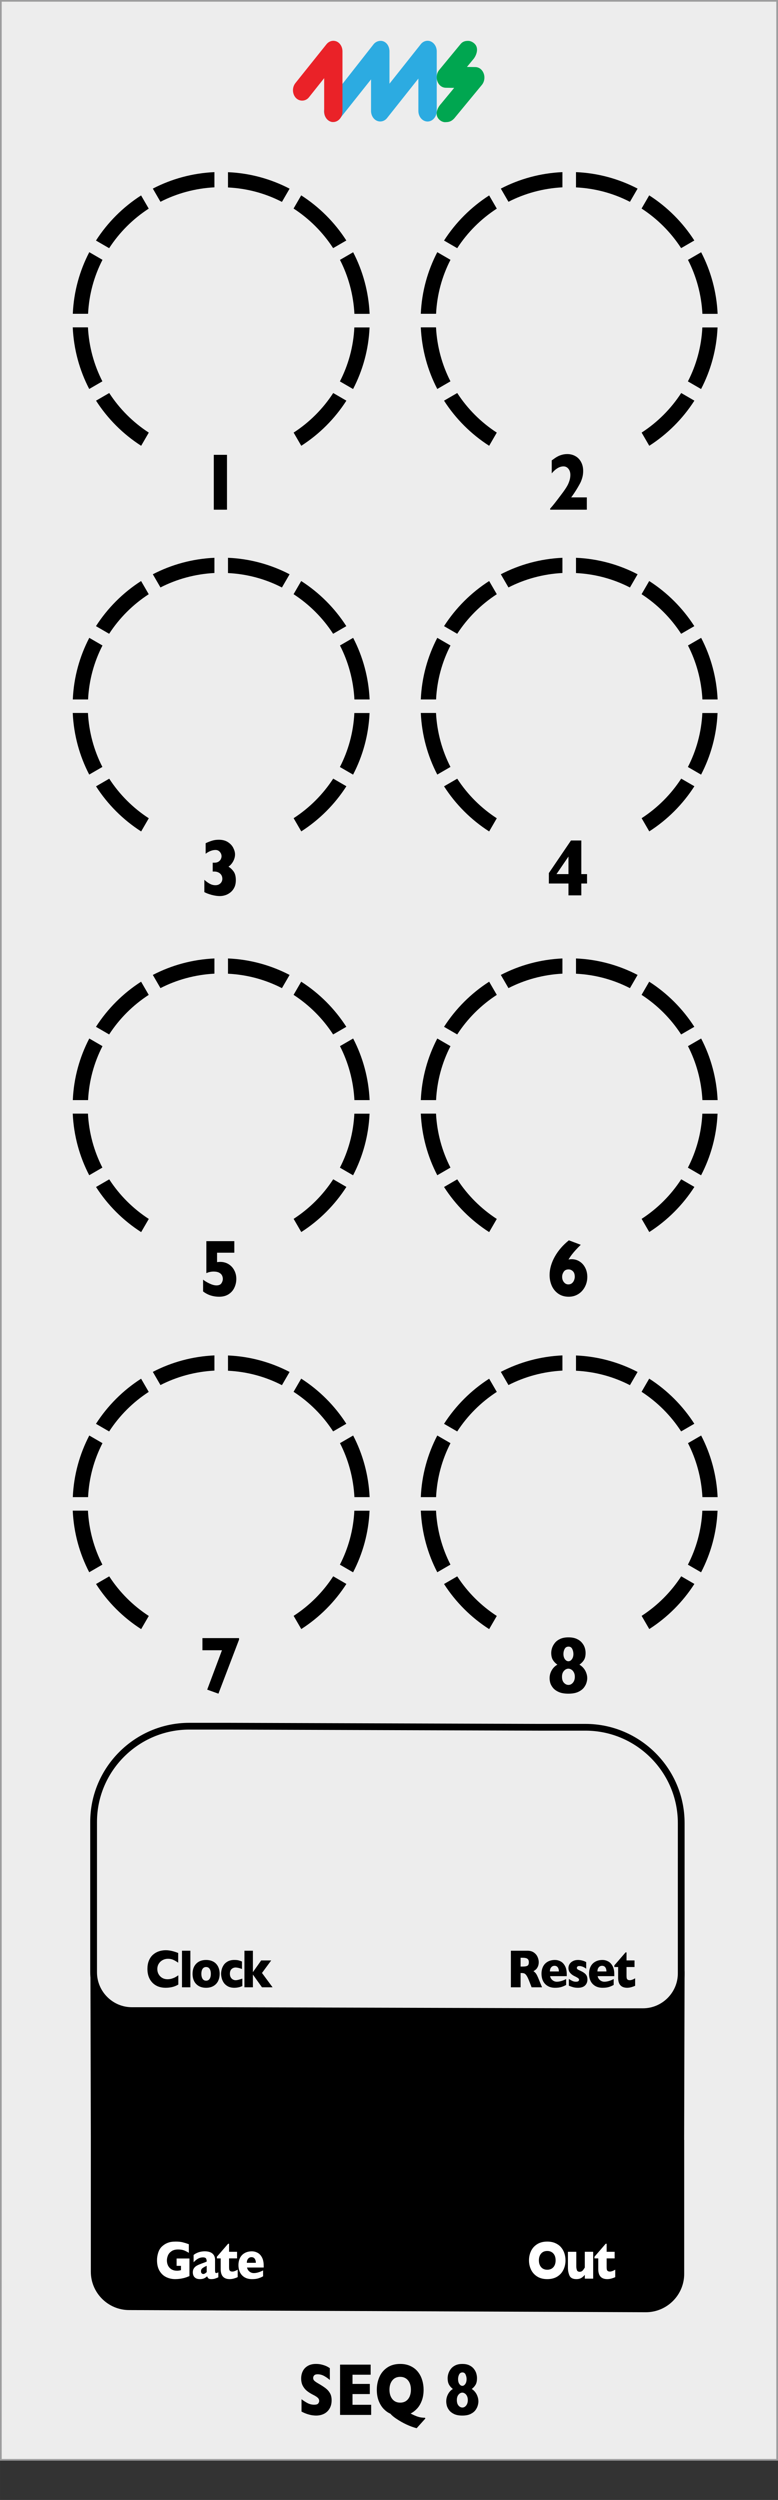 <?xml version="1.0" encoding="UTF-8" standalone="no"?>
<svg
   width="40.64mm"
   height="130.55mm"
   viewBox="0 0 115.2 370.07"
   version="1.1"
   id="svg96"
   sodipodi:docname="Seq8_artwork.svg"
   inkscape:version="1.4.2 (ebf0e940, 2025-05-08)"
   xmlns:inkscape="http://www.inkscape.org/namespaces/inkscape"
   xmlns:sodipodi="http://sodipodi.sourceforge.net/DTD/sodipodi-0.dtd"
   xmlns="http://www.w3.org/2000/svg"
   xmlns:svg="http://www.w3.org/2000/svg">
  <rect x="0" y="0" width="115.2" height="370.07" fill="#333333" stroke="none"/>
  <defs
     id="defs96" />
  <sodipodi:namedview
     id="namedview96"
     pagecolor="#ffffff"
     bordercolor="#000000"
     borderopacity="0.25"
     inkscape:showpageshadow="2"
     inkscape:pageopacity="0.0"
     inkscape:pagecheckerboard="0"
     inkscape:deskcolor="#d1d1d1"
     inkscape:document-units="mm"
     inkscape:zoom="0.71300759"
     inkscape:cx="-45.581563"
     inkscape:cy="367.45752"
     inkscape:window-width="1200"
     inkscape:window-height="979"
     inkscape:window-x="528"
     inkscape:window-y="38"
     inkscape:window-maximized="0"
     inkscape:current-layer="svg96" />
  <g
     id="faceplate">
    <g
       id="g1">
      <path
         id="rect1"
         style="fill:#ededed;stroke-width:0px"
         d="m 0.12,0.13 h 114.95 v 364 H 0.12 Z" />
      <path
         d="M114.95.25v363.75H.25V.25h114.7M115.2,0H0v364.25h115.2V0h0Z"
         style="fill: #9d9d9e; stroke-width: 0px;"
         id="path1" />
    </g>
    <path
       d="m 6.139,-2.165 q 0,0.698 -0.36,1.208 Q 5.425,-0.446 4.786,-0.172 4.146,0.097 3.319,0.097 3.088,0.097 2.75,0.064 2.417,0.038 1.858,-0.097 1.305,-0.231 0.704,-0.494 V -2.32 q 0.564,0.349 1.106,0.58 0.548,0.231 1.171,0.231 0.575,0 0.741,-0.188 0.172,-0.193 0.172,-0.36 0,-0.301 -0.29,-0.505 Q 3.314,-2.771 2.761,-2.992 2.148,-3.25 1.687,-3.55 1.225,-3.856 0.929,-4.313 0.639,-4.77 0.639,-5.393 q 0,-0.602 0.295,-1.085 0.295,-0.489 0.902,-0.779 0.607,-0.29 1.482,-0.29 0.623,0 1.149,0.124 0.532,0.118 0.875,0.269 0.344,0.15 0.473,0.236 v 1.746 Q 5.36,-5.5 4.796,-5.758 4.238,-6.016 3.599,-6.016 q -0.419,0 -0.607,0.161 -0.188,0.161 -0.188,0.397 0,0.22 0.188,0.381 0.188,0.161 0.671,0.392 0.859,0.403 1.375,0.725 0.516,0.322 0.806,0.747 0.295,0.419 0.295,1.047 z M 13.277,0 H 7.665 v -7.444 h 5.521 v 1.493 H 9.91 v 1.364 h 3.126 v 1.499 H 9.91 v 1.59 h 3.368 z M 23.063,0.537 21.49,1.971 Q 20.561,1.767 19.653,1.418 18.745,1.074 17.827,0.569 17.112,0.177 16.752,-0.177 16.129,-0.397 15.571,-0.859 q -0.559,-0.467 -0.918,-1.192 -0.354,-0.725 -0.354,-1.676 0,-1.004 0.462,-1.875 0.462,-0.875 1.418,-1.407 0.961,-0.537 2.342,-0.537 1.063,0 1.869,0.317 0.811,0.312 1.327,0.849 0.521,0.532 0.773,1.225 0.258,0.688 0.258,1.429 0,0.902 -0.322,1.606 -0.322,0.704 -0.843,1.171 -0.521,0.467 -1.176,0.741 0.602,0.269 1.208,0.446 0.607,0.183 1.386,0.183 z M 20.458,-3.728 q 0,-0.419 -0.124,-0.763 -0.124,-0.349 -0.376,-0.602 -0.247,-0.258 -0.607,-0.397 -0.36,-0.145 -0.833,-0.145 -0.902,0 -1.418,0.526 -0.516,0.526 -0.516,1.38 0,0.854 0.516,1.386 0.521,0.526 1.418,0.526 0.618,0 1.053,-0.242 0.435,-0.247 0.661,-0.677 0.226,-0.435 0.226,-0.994 z m 12.187,1.724 q 0,0.263 -0.113,0.602 -0.107,0.338 -0.414,0.688 -0.306,0.344 -0.892,0.58 -0.585,0.231 -1.488,0.231 -0.918,0 -1.499,-0.231 -0.58,-0.231 -0.897,-0.58 -0.312,-0.354 -0.408,-0.677 -0.097,-0.328 -0.097,-0.612 0,-0.564 0.322,-1.063 0.322,-0.5 0.875,-0.773 -0.451,-0.285 -0.698,-0.65 -0.247,-0.371 -0.247,-0.945 0,-0.322 0.134,-0.682 0.14,-0.36 0.446,-0.693 0.312,-0.333 0.822,-0.532 0.516,-0.204 1.246,-0.204 0.763,0 1.273,0.204 0.51,0.199 0.822,0.532 0.312,0.328 0.435,0.682 0.124,0.354 0.124,0.693 0,0.591 -0.242,0.945 -0.236,0.349 -0.704,0.65 0.371,0.193 0.628,0.473 0.263,0.274 0.414,0.634 0.156,0.36 0.156,0.73 z m -2.132,-3.287 q 0,-0.354 -0.177,-0.677 -0.172,-0.322 -0.575,-0.322 -0.414,0 -0.602,0.312 -0.188,0.306 -0.188,0.688 0,0.435 0.231,0.714 0.236,0.274 0.537,0.274 0.306,0 0.537,-0.274 0.236,-0.279 0.236,-0.714 z m 0.22,3.088 q 0,-0.344 -0.15,-0.591 -0.15,-0.252 -0.381,-0.376 -0.231,-0.129 -0.462,-0.129 -0.376,0 -0.682,0.295 -0.306,0.295 -0.306,0.8 0,0.542 0.306,0.827 0.306,0.285 0.693,0.285 0.397,0 0.688,-0.306 0.295,-0.306 0.295,-0.806 z"
       id="text1"
       style="font-weight:700;font-size:11px;font-family:GillSans-Bold, 'Gill Sans'"
       transform="translate(44.07 357.48) scale(.82 1)"
       aria-label="SEQ 8" />
    <path
       d="M104,46.46h2.26c-.15-3.28-1.01-6.37-2.44-9.12l-1.95,1.13c1.24,2.42,1.99,5.13,2.14,8Z"
       style="fill: #000; stroke-width: 0px;"
       id="path2" />
    <path
       d="M104,48.46c-.14,2.87-.89,5.57-2.14,8l1.95,1.13c1.43-2.75,2.3-5.84,2.44-9.12h-2.26Z"
       style="fill: #000; stroke-width: 0px;"
       id="path3" />
    <path
       d="M 4.67,0 H 2.449 v -8.121 h 2.221 z"
       id="text3"
       style="font-weight:700;font-size:12px;font-family:GillSans-Bold, 'Gill Sans';letter-spacing:-0.04em"
       transform="translate(29.5 75.45) scale(.88 1)"
       aria-label="1" />
    <g
       id="g13">
      <path
         d="M41.75,29.88l1.13-1.95c-2.75-1.43-5.84-2.3-9.12-2.44v2.26c2.87.14,5.57.89,7.99,2.14Z"
         style="fill: #000; stroke-width: 0px;"
         id="path4" />
      <path
         d="M49.33,36.73l1.95-1.13c-1.72-2.68-4-4.96-6.68-6.68l-1.13,1.95c2.34,1.52,4.33,3.51,5.85,5.85Z"
         style="fill: #000; stroke-width: 0px;"
         id="path5" />
      <path
         d="M22.02,30.88l-1.13-1.95c-2.68,1.72-4.96,4-6.68,6.68l1.95,1.13c1.52-2.34,3.51-4.33,5.85-5.85Z"
         style="fill: #000; stroke-width: 0px;"
         id="path6" />
      <path
         d="M52.47,46.46h2.26c-.15-3.28-1.01-6.37-2.44-9.12l-1.95,1.13c1.24,2.42,1.99,5.13,2.14,8Z"
         style="fill: #000; stroke-width: 0px;"
         id="path7" />
      <path
         d="M31.75,27.74v-2.26c-3.28.15-6.37,1.01-9.12,2.44l1.13,1.95c2.42-1.24,5.13-1.99,8-2.14Z"
         style="fill: #000; stroke-width: 0px;"
         id="path8" />
      <path
         d="M16.17,58.18l-1.95,1.13c1.72,2.68,4,4.96,6.68,6.68l1.13-1.95c-2.34-1.52-4.33-3.51-5.85-5.85Z"
         style="fill: #000; stroke-width: 0px;"
         id="path9" />
      <path
         d="M43.48,64.04l1.13,1.95c2.68-1.72,4.96-4,6.68-6.68l-1.95-1.13c-1.52,2.34-3.51,4.33-5.85,5.85Z"
         style="fill: #000; stroke-width: 0px;"
         id="path10" />
      <path
         d="M52.47,48.46c-.14,2.87-.89,5.57-2.14,8l1.95,1.13c1.43-2.75,2.3-5.84,2.44-9.12h-2.26Z"
         style="fill: #000; stroke-width: 0px;"
         id="path11" />
      <path
         d="M13.03,48.46h-2.26c.15,3.28,1.01,6.37,2.44,9.12l1.95-1.13c-1.24-2.42-1.99-5.13-2.14-8Z"
         style="fill: #000; stroke-width: 0px;"
         id="path12" />
      <path
         d="M15.17,38.46l-1.95-1.13c-1.43,2.75-2.3,5.84-2.44,9.12h2.26c.14-2.87.89-5.57,2.14-8Z"
         style="fill: #000; stroke-width: 0px;"
         id="path13" />
    </g>
    <path
       d="M 6.662,0 H 0.492 v -0.158 q 0.357,-0.346 0.785,-0.826 0.428,-0.48 1.102,-1.271 0.311,-0.357 0.58,-0.703 0.275,-0.346 0.469,-0.668 0.193,-0.328 0.328,-0.721 0.135,-0.393 0.135,-0.803 0,-0.562 -0.328,-0.908 -0.322,-0.352 -0.826,-0.352 -0.996,0 -1.98,1.031 V -7.295 Q 1.102,-7.518 1.324,-7.652 1.547,-7.787 1.834,-7.916 q 0.293,-0.129 0.691,-0.223 0.398,-0.094 0.861,-0.094 0.744,0 1.354,0.305 0.609,0.299 0.955,0.873 0.352,0.568 0.352,1.33 0,0.539 -0.158,1.008 -0.158,0.469 -0.328,0.756 -0.17,0.287 -0.451,0.709 -0.504,0.75 -1.078,1.43 h 2.631 z"
       id="text13"
       style="font-weight:700;font-size:12px;font-family:GillSans-Bold, 'Gill Sans';letter-spacing:-0.04em"
       transform="translate(81.03 75.45) scale(.88 1)"
       aria-label="2" />
    <path
       d="M93.28,29.87l1.13-1.95c-2.75-1.43-5.84-2.3-9.12-2.44v2.26c2.87.14,5.57.89,7.99,2.14Z"
       style="fill: #000; stroke-width: 0px;"
       id="path14" />
    <path
       d="M100.86,36.73l1.95-1.13c-1.72-2.68-4-4.96-6.68-6.68l-1.13,1.95c2.34,1.52,4.33,3.51,5.85,5.85Z"
       style="fill: #000; stroke-width: 0px;"
       id="path15" />
    <path
       d="M73.56,30.88l-1.13-1.95c-2.68,1.72-4.96,4-6.68,6.68l1.95,1.13c1.52-2.34,3.51-4.33,5.85-5.85Z"
       style="fill: #000; stroke-width: 0px;"
       id="path16" />
    <path
       d="M83.28,27.74v-2.26c-3.28.15-6.37,1.01-9.12,2.44l1.13,1.95c2.42-1.24,5.13-1.99,8-2.14Z"
       style="fill: #000; stroke-width: 0px;"
       id="path17" />
    <path
       d="M67.7,58.18l-1.95,1.13c1.72,2.68,4,4.96,6.68,6.68l1.13-1.95c-2.34-1.52-4.33-3.51-5.85-5.85Z"
       style="fill: #000; stroke-width: 0px;"
       id="path18" />
    <path
       d="M95.01,64.04l1.13,1.95c2.68-1.72,4.96-4,6.68-6.68l-1.95-1.13c-1.52,2.34-3.51,4.33-5.85,5.85Z"
       style="fill: #000; stroke-width: 0px;"
       id="path19" />
    <path
       d="M64.57,48.46h-2.26c.15,3.28,1.01,6.37,2.44,9.12l1.95-1.13c-1.24-2.42-1.99-5.13-2.14-8Z"
       style="fill: #000; stroke-width: 0px;"
       id="path20" />
    <path
       d="M66.7,38.46l-1.95-1.13c-1.43,2.75-2.3,5.84-2.44,9.12h2.26c.14-2.87.89-5.57,2.14-8Z"
       style="fill: #000; stroke-width: 0px;"
       id="path21" />
    <path
       d="m 6.158,-2.256 q 0,0.639 -0.252,1.09 Q 5.654,-0.715 5.238,-0.428 4.828,-0.146 4.365,-0.018 3.902,0.105 3.469,0.105 q -0.615,0 -1.359,-0.17 Q 1.365,-0.24 0.861,-0.48 V -2.303 Q 1.271,-1.963 1.746,-1.729 2.221,-1.5 2.725,-1.5 3.105,-1.5 3.363,-1.641 3.627,-1.781 3.756,-1.992 3.891,-2.209 3.891,-2.449 3.891,-2.76 3.727,-3 3.562,-3.24 3.252,-3.381 2.941,-3.527 2.531,-3.527 H 2.268 V -4.834 H 2.578 q 0.41,0 0.674,-0.158 0.27,-0.158 0.387,-0.375 0.117,-0.223 0.117,-0.416 0,-0.369 -0.287,-0.65 -0.281,-0.287 -0.732,-0.287 -0.404,0 -0.844,0.152 -0.434,0.152 -0.814,0.41 v -1.559 q 0.574,-0.24 1.078,-0.375 0.51,-0.141 1.143,-0.141 0.92,0 1.535,0.357 0.621,0.357 0.902,0.867 0.287,0.504 0.287,0.949 0,0.363 -0.158,0.727 Q 5.707,-4.969 5.449,-4.688 5.197,-4.406 4.922,-4.248 q 0.486,0.258 0.861,0.715 0.375,0.457 0.375,1.277 z"
       id="text21"
       style="font-weight:700;font-size:12px;font-family:GillSans-Bold, 'Gill Sans';letter-spacing:-0.04em"
       transform="translate(29.5 132.54) scale(.88 1)"
       aria-label="3" />
    <path
       d="M41.75,86.96l1.13-1.95c-2.75-1.43-5.84-2.3-9.12-2.44v2.26c2.87.14,5.57.89,7.99,2.14Z"
       style="fill: #000; stroke-width: 0px;"
       id="path22" />
    <path
       d="M49.33,93.82l1.95-1.13c-1.72-2.68-4-4.96-6.68-6.68l-1.13,1.95c2.34,1.52,4.33,3.51,5.85,5.85Z"
       style="fill: #000; stroke-width: 0px;"
       id="path23" />
    <path
       d="M22.02,87.96l-1.13-1.95c-2.68,1.72-4.96,4-6.68,6.68l1.95,1.13c1.52-2.34,3.51-4.33,5.85-5.85Z"
       style="fill: #000; stroke-width: 0px;"
       id="path24" />
    <path
       d="M52.47,103.54h2.26c-.15-3.28-1.01-6.37-2.44-9.12l-1.95,1.13c1.24,2.42,1.99,5.13,2.14,8Z"
       style="fill: #000; stroke-width: 0px;"
       id="path25" />
    <path
       d="M31.75,84.83v-2.26c-3.28.15-6.37,1.01-9.12,2.44l1.13,1.95c2.42-1.24,5.13-1.99,8-2.14Z"
       style="fill: #000; stroke-width: 0px;"
       id="path26" />
    <path
       d="M16.17,115.27l-1.95,1.13c1.72,2.68,4,4.96,6.68,6.68l1.13-1.95c-2.34-1.52-4.33-3.51-5.85-5.85Z"
       style="fill: #000; stroke-width: 0px;"
       id="path27" />
    <path
       d="M43.48,121.12l1.13,1.95c2.68-1.72,4.96-4,6.68-6.68l-1.95-1.13c-1.52,2.34-3.51,4.33-5.85,5.85Z"
       style="fill: #000; stroke-width: 0px;"
       id="path28" />
    <path
       d="M52.47,105.54c-.14,2.87-.89,5.57-2.14,8l1.95,1.13c1.43-2.75,2.3-5.84,2.44-9.12h-2.26Z"
       style="fill: #000; stroke-width: 0px;"
       id="path29" />
    <path
       d="M13.03,105.54h-2.26c.15,3.28,1.01,6.37,2.44,9.12l1.95-1.13c-1.24-2.42-1.99-5.13-2.14-8Z"
       style="fill: #000; stroke-width: 0px;"
       id="path30" />
    <path
       d="M15.17,95.55l-1.95-1.13c-1.43,2.75-2.3,5.84-2.44,9.12h2.26c.14-2.87.89-5.57,2.14-8Z"
       style="fill: #000; stroke-width: 0px;"
       id="path31" />
    <path
       d="M 6.697,-1.752 H 5.736 V 0 H 3.574 V -1.752 H 0.275 v -1.547 L 3.996,-8.121 h 1.74 v 4.975 H 6.697 Z M 3.574,-3.146 v -2.602 l -2.016,2.602 z"
       id="text31"
       style="font-weight:700;font-size:12px;font-family:GillSans-Bold, 'Gill Sans';letter-spacing:-0.04em"
       transform="translate(81.03 132.54) scale(.88 1)"
       aria-label="4" />
    <path
       d="M93.28,86.96l1.13-1.95c-2.75-1.43-5.84-2.3-9.12-2.44v2.26c2.87.14,5.57.89,7.99,2.14Z"
       style="fill: #000; stroke-width: 0px;"
       id="path32" />
    <path
       d="M100.86,93.82l1.95-1.13c-1.72-2.68-4-4.96-6.68-6.68l-1.13,1.95c2.34,1.52,4.33,3.51,5.85,5.85Z"
       style="fill: #000; stroke-width: 0px;"
       id="path33" />
    <path
       d="M73.56,87.96l-1.13-1.95c-2.68,1.72-4.96,4-6.68,6.68l1.95,1.13c1.52-2.34,3.51-4.33,5.85-5.85Z"
       style="fill: #000; stroke-width: 0px;"
       id="path34" />
    <path
       d="M104,103.54h2.26c-.15-3.28-1.01-6.37-2.44-9.12l-1.95,1.13c1.24,2.42,1.99,5.13,2.14,8Z"
       style="fill: #000; stroke-width: 0px;"
       id="path35" />
    <path
       d="M83.28,84.83v-2.26c-3.28.15-6.37,1.01-9.12,2.44l1.13,1.95c2.42-1.24,5.13-1.99,8-2.14Z"
       style="fill: #000; stroke-width: 0px;"
       id="path36" />
    <path
       d="M67.7,115.27l-1.95,1.13c1.72,2.68,4,4.96,6.68,6.68l1.13-1.95c-2.34-1.52-4.33-3.51-5.85-5.85Z"
       style="fill: #000; stroke-width: 0px;"
       id="path37" />
    <path
       d="M95.01,121.12l1.13,1.95c2.68-1.72,4.96-4,6.68-6.68l-1.95-1.13c-1.52,2.34-3.51,4.33-5.85,5.85Z"
       style="fill: #000; stroke-width: 0px;"
       id="path38" />
    <path
       d="M104,105.54c-.14,2.87-.89,5.57-2.14,8l1.95,1.13c1.43-2.75,2.3-5.84,2.44-9.12h-2.26Z"
       style="fill: #000; stroke-width: 0px;"
       id="path39" />
    <path
       d="M64.57,105.54h-2.26c.15,3.28,1.01,6.37,2.44,9.12l1.95-1.13c-1.24-2.42-1.99-5.13-2.14-8Z"
       style="fill: #000; stroke-width: 0px;"
       id="path40" />
    <path
       d="M66.7,95.55l-1.95-1.13c-1.43,2.75-2.3,5.84-2.44,9.12h2.26c.14-2.87.89-5.57,2.14-8Z"
       style="fill: #000; stroke-width: 0px;"
       id="path41" />
    <path
       d="m 6.24,-2.543 q 0,0.697 -0.328,1.307 -0.322,0.609 -0.979,0.979 -0.65,0.363 -1.588,0.363 -0.75,0 -1.436,-0.193 Q 1.225,-0.281 0.65,-0.674 V -2.426 q 0.375,0.281 1.055,0.568 0.686,0.287 1.189,0.287 0.598,0 0.838,-0.311 0.24,-0.316 0.24,-0.65 0,-0.275 -0.141,-0.521 -0.141,-0.246 -0.486,-0.404 -0.34,-0.164 -0.92,-0.164 -0.639,0 -1.225,0.234 v -4.734 H 5.906 v 1.711 H 3 v 1.395 q 0.094,-0.012 0.193,-0.018 0.105,-0.012 0.146,-0.012 0.047,-0.006 0.176,-0.006 0.82,0 1.441,0.346 0.621,0.346 0.949,0.92 0.334,0.568 0.334,1.242 z"
       id="text41"
       style="font-weight:700;font-size:12px;font-family:GillSans-Bold, 'Gill Sans';letter-spacing:-0.04em"
       transform="translate(29.5 191.85) scale(.88 1)"
       aria-label="5" />
    <path
       d="M41.75,146.27l1.13-1.95c-2.75-1.43-5.84-2.3-9.12-2.44v2.26c2.87.14,5.57.89,7.99,2.14Z"
       style="fill: #000; stroke-width: 0px;"
       id="path42" />
    <path
       d="M49.33,153.13l1.95-1.13c-1.72-2.68-4-4.96-6.68-6.68l-1.13,1.95c2.34,1.52,4.33,3.51,5.85,5.85Z"
       style="fill: #000; stroke-width: 0px;"
       id="path43" />
    <path
       d="M22.02,147.27l-1.13-1.95c-2.68,1.72-4.96,4-6.68,6.68l1.95,1.13c1.52-2.34,3.51-4.33,5.85-5.85Z"
       style="fill: #000; stroke-width: 0px;"
       id="path44" />
    <path
       d="M52.47,162.85h2.26c-.15-3.28-1.01-6.37-2.44-9.12l-1.95,1.13c1.24,2.42,1.99,5.13,2.14,8Z"
       style="fill: #000; stroke-width: 0px;"
       id="path45" />
    <path
       d="M31.75,144.14v-2.26c-3.28.15-6.37,1.01-9.12,2.44l1.13,1.95c2.42-1.24,5.13-1.99,8-2.14Z"
       style="fill: #000; stroke-width: 0px;"
       id="path46" />
    <path
       d="M16.17,174.58l-1.95,1.13c1.72,2.68,4,4.96,6.68,6.68l1.13-1.95c-2.34-1.52-4.33-3.51-5.85-5.85Z"
       style="fill: #000; stroke-width: 0px;"
       id="path47" />
    <path
       d="M43.48,180.43l1.13,1.95c2.68-1.72,4.96-4,6.68-6.68l-1.95-1.13c-1.52,2.34-3.51,4.33-5.85,5.85Z"
       style="fill: #000; stroke-width: 0px;"
       id="path48" />
    <path
       d="M52.47,164.85c-.14,2.87-.89,5.57-2.14,8l1.95,1.13c1.43-2.75,2.3-5.84,2.44-9.12h-2.26Z"
       style="fill: #000; stroke-width: 0px;"
       id="path49" />
    <path
       d="M13.03,164.85h-2.26c.15,3.28,1.01,6.37,2.44,9.12l1.95-1.13c-1.24-2.42-1.99-5.13-2.14-8Z"
       style="fill: #000; stroke-width: 0px;"
       id="path50" />
    <path
       d="M15.17,154.86l-1.95-1.13c-1.43,2.75-2.3,5.84-2.44,9.12h2.26c.14-2.87.89-5.57,2.14-8Z"
       style="fill: #000; stroke-width: 0px;"
       id="path51" />
    <path
       d="m 6.744,-2.807 q 0,0.562 -0.223,1.09 -0.217,0.521 -0.633,0.938 -0.416,0.416 -0.996,0.65 -0.58,0.234 -1.283,0.234 -1.014,0 -1.746,-0.445 Q 1.131,-0.791 0.762,-1.523 0.398,-2.262 0.398,-3.105 q 0,-0.686 0.229,-1.377 0.229,-0.697 0.662,-1.371 0.439,-0.68 1.02,-1.266 0.58,-0.592 1.33,-1.125 l 2.004,0.662 q -0.48,0.41 -0.832,0.75 -0.352,0.334 -0.668,0.697 -0.316,0.363 -0.568,0.744 0.223,-0.059 0.539,-0.059 0.715,0 1.312,0.328 0.604,0.328 0.961,0.932 0.357,0.604 0.357,1.383 z m -2.109,-0.035 q 0,-0.562 -0.316,-0.826 Q 4.008,-3.938 3.586,-3.938 q -0.557,0 -0.82,0.357 -0.258,0.352 -0.258,0.738 0,0.469 0.299,0.797 0.305,0.328 0.744,0.328 0.375,0 0.615,-0.182 0.24,-0.182 0.352,-0.439 0.117,-0.264 0.117,-0.504 z"
       id="text51"
       style="font-weight:700;font-size:12px;font-family:GillSans-Bold, 'Gill Sans';letter-spacing:-0.04em"
       transform="translate(81.03 191.85) scale(.88 1)"
       aria-label="6" />
    <path
       d="M93.28,146.27l1.13-1.95c-2.75-1.43-5.84-2.3-9.12-2.44v2.26c2.87.14,5.57.89,7.99,2.14Z"
       style="fill: #000; stroke-width: 0px;"
       id="path52" />
    <path
       d="M100.86,153.13l1.95-1.13c-1.72-2.68-4-4.96-6.68-6.68l-1.13,1.95c2.34,1.52,4.33,3.51,5.85,5.85Z"
       style="fill: #000; stroke-width: 0px;"
       id="path53" />
    <path
       d="M73.56,147.27l-1.13-1.95c-2.68,1.72-4.96,4-6.68,6.68l1.95,1.13c1.52-2.34,3.51-4.33,5.85-5.85Z"
       style="fill: #000; stroke-width: 0px;"
       id="path54" />
    <path
       d="M104,162.85h2.26c-.15-3.28-1.01-6.37-2.44-9.12l-1.95,1.13c1.24,2.42,1.99,5.13,2.14,8Z"
       style="fill: #000; stroke-width: 0px;"
       id="path55" />
    <path
       d="M83.28,144.14v-2.26c-3.28.15-6.37,1.01-9.12,2.44l1.13,1.95c2.42-1.24,5.13-1.99,8-2.14Z"
       style="fill: #000; stroke-width: 0px;"
       id="path56" />
    <path
       d="M67.7,174.58l-1.95,1.13c1.72,2.68,4,4.96,6.68,6.68l1.13-1.95c-2.34-1.52-4.33-3.51-5.85-5.85Z"
       style="fill: #000; stroke-width: 0px;"
       id="path57" />
    <path
       d="M95.01,180.43l1.13,1.95c2.68-1.72,4.96-4,6.68-6.68l-1.95-1.13c-1.52,2.34-3.51,4.33-5.85,5.85Z"
       style="fill: #000; stroke-width: 0px;"
       id="path58" />
    <path
       d="M104,164.85c-.14,2.87-.89,5.57-2.14,8l1.95,1.13c1.43-2.75,2.3-5.84,2.44-9.12h-2.26Z"
       style="fill: #000; stroke-width: 0px;"
       id="path59" />
    <path
       d="M64.57,164.85h-2.26c.15,3.28,1.01,6.37,2.44,9.12l1.95-1.13c-1.24-2.42-1.99-5.13-2.14-8Z"
       style="fill: #000; stroke-width: 0px;"
       id="path60" />
    <path
       d="M66.7,154.86l-1.95-1.13c-1.43,2.75-2.3,5.84-2.44,9.12h2.26c.14-2.87.89-5.57,2.14-8Z"
       style="fill: #000; stroke-width: 0px;"
       id="path61" />
    <path
       d="M 6.697,-7.887 3.229,0.105 1.342,-0.492 3.826,-6.322 H 0.539 v -1.799 h 6.158 z"
       id="text61"
       style="font-weight:700;font-size:12px;font-family:GillSans-Bold, 'Gill Sans';letter-spacing:-0.04em"
       transform="translate(29.5 250.61) scale(.88 1)"
       aria-label="7" />
    <path
       d="M41.75,205.04l1.13-1.95c-2.75-1.43-5.84-2.3-9.12-2.44v2.26c2.87.14,5.57.89,7.99,2.14Z"
       style="fill: #000; stroke-width: 0px;"
       id="path62" />
    <path
       d="M49.33,211.89l1.95-1.13c-1.72-2.68-4-4.96-6.68-6.68l-1.13,1.95c2.34,1.52,4.33,3.51,5.85,5.85Z"
       style="fill: #000; stroke-width: 0px;"
       id="path63" />
    <path
       d="M22.02,206.04l-1.13-1.95c-2.68,1.72-4.96,4-6.68,6.68l1.95,1.13c1.52-2.34,3.51-4.33,5.85-5.85Z"
       style="fill: #000; stroke-width: 0px;"
       id="path64" />
    <path
       d="M52.47,221.62h2.26c-.15-3.28-1.01-6.37-2.44-9.12l-1.95,1.13c1.24,2.42,1.99,5.13,2.14,8Z"
       style="fill: #000; stroke-width: 0px;"
       id="path65" />
    <path
       d="M31.75,202.9v-2.26c-3.28.15-6.37,1.01-9.12,2.44l1.13,1.95c2.42-1.24,5.13-1.99,8-2.14Z"
       style="fill: #000; stroke-width: 0px;"
       id="path66" />
    <path
       d="M16.17,233.35l-1.95,1.13c1.72,2.68,4,4.96,6.68,6.68l1.13-1.95c-2.34-1.52-4.33-3.51-5.85-5.85Z"
       style="fill: #000; stroke-width: 0px;"
       id="path67" />
    <path
       d="M43.48,239.2l1.13,1.95c2.68-1.72,4.96-4,6.68-6.68l-1.95-1.13c-1.52,2.34-3.51,4.33-5.85,5.85Z"
       style="fill: #000; stroke-width: 0px;"
       id="path68" />
    <path
       d="M52.47,223.62c-.14,2.87-.89,5.57-2.14,8l1.95,1.13c1.43-2.75,2.3-5.84,2.44-9.12h-2.26Z"
       style="fill: #000; stroke-width: 0px;"
       id="path69" />
    <path
       d="M13.03,223.62h-2.26c.15,3.28,1.01,6.37,2.44,9.12l1.95-1.13c-1.24-2.42-1.99-5.13-2.14-8Z"
       style="fill: #000; stroke-width: 0px;"
       id="path70" />
    <path
       d="M15.17,213.63l-1.95-1.13c-1.43,2.75-2.3,5.84-2.44,9.12h2.26c.14-2.87.89-5.57,2.14-8Z"
       style="fill: #000; stroke-width: 0px;"
       id="path71" />
    <path
       d="m 6.732,-2.186 q 0,0.287 -0.123,0.656 -0.117,0.369 -0.451,0.75 -0.334,0.375 -0.973,0.633 Q 4.547,0.105 3.562,0.105 q -1.002,0 -1.635,-0.252 Q 1.295,-0.398 0.949,-0.779 0.609,-1.166 0.504,-1.518 0.398,-1.875 0.398,-2.186 0.398,-2.801 0.75,-3.346 1.102,-3.891 1.705,-4.189 1.213,-4.5 0.943,-4.898 q -0.27,-0.404 -0.27,-1.031 0,-0.352 0.146,-0.744 0.152,-0.393 0.486,-0.756 0.34,-0.363 0.896,-0.58 0.562,-0.223 1.359,-0.223 0.832,0 1.389,0.223 0.557,0.217 0.896,0.58 0.34,0.357 0.475,0.744 0.135,0.387 0.135,0.756 0,0.645 -0.264,1.031 -0.258,0.381 -0.768,0.709 0.404,0.211 0.686,0.516 Q 6.398,-3.375 6.562,-2.982 q 0.17,0.393 0.17,0.797 z M 4.406,-5.771 q 0,-0.387 -0.193,-0.738 -0.188,-0.352 -0.627,-0.352 -0.451,0 -0.656,0.34 -0.205,0.334 -0.205,0.75 0,0.475 0.252,0.779 0.258,0.299 0.586,0.299 0.334,0 0.586,-0.299 Q 4.406,-5.297 4.406,-5.771 Z m 0.24,3.369 q 0,-0.375 -0.164,-0.645 Q 4.318,-3.322 4.066,-3.457 3.814,-3.598 3.562,-3.598 q -0.41,0 -0.744,0.322 -0.334,0.322 -0.334,0.873 0,0.592 0.334,0.902 0.334,0.311 0.756,0.311 0.434,0 0.75,-0.334 0.322,-0.334 0.322,-0.879 z"
       id="text71"
       style="font-weight:700;font-size:12px;font-family:GillSans-Bold, 'Gill Sans';letter-spacing:-0.04em"
       transform="translate(81.03 250.61) scale(.88 1)"
       aria-label="8" />
    <path
       d="M93.28,205.04l1.13-1.95c-2.75-1.43-5.84-2.3-9.12-2.44v2.26c2.87.14,5.57.89,7.99,2.14Z"
       style="fill: #000; stroke-width: 0px;"
       id="path72" />
    <path
       d="M100.86,211.89l1.95-1.13c-1.72-2.68-4-4.96-6.68-6.68l-1.13,1.95c2.34,1.52,4.33,3.51,5.85,5.85Z"
       style="fill: #000; stroke-width: 0px;"
       id="path73" />
    <path
       d="M73.56,206.04l-1.13-1.95c-2.68,1.72-4.96,4-6.68,6.68l1.95,1.13c1.52-2.34,3.51-4.33,5.85-5.85Z"
       style="fill: #000; stroke-width: 0px;"
       id="path74" />
    <path
       d="M104,221.62h2.26c-.15-3.28-1.01-6.37-2.44-9.12l-1.95,1.13c1.24,2.42,1.99,5.13,2.14,8Z"
       style="fill: #000; stroke-width: 0px;"
       id="path75" />
    <path
       d="M83.28,202.9v-2.26c-3.28.15-6.37,1.01-9.12,2.44l1.13,1.95c2.42-1.24,5.13-1.99,8-2.14Z"
       style="fill: #000; stroke-width: 0px;"
       id="path76" />
    <path
       d="M67.7,233.35l-1.95,1.13c1.72,2.68,4,4.96,6.68,6.68l1.13-1.95c-2.34-1.52-4.33-3.51-5.85-5.85Z"
       style="fill: #000; stroke-width: 0px;"
       id="path77" />
    <path
       d="M95.01,239.2l1.13,1.95c2.68-1.72,4.96-4,6.68-6.68l-1.95-1.13c-1.52,2.34-3.51,4.33-5.85,5.85Z"
       style="fill: #000; stroke-width: 0px;"
       id="path78" />
    <path
       d="M104,223.62c-.14,2.87-.89,5.57-2.14,8l1.95,1.13c1.43-2.75,2.3-5.84,2.44-9.12h-2.26Z"
       style="fill: #000; stroke-width: 0px;"
       id="path79" />
    <path
       d="M64.57,223.62h-2.26c.15,3.28,1.01,6.37,2.44,9.12l1.95-1.13c-1.24-2.42-1.99-5.13-2.14-8Z"
       style="fill: #000; stroke-width: 0px;"
       id="path80" />
    <path
       d="M66.7,213.63l-1.95-1.13c-1.43,2.75-2.3,5.84-2.44,9.12h2.26c.14-2.87.89-5.57,2.14-8Z"
       style="fill: #000; stroke-width: 0px;"
       id="path81" />
    <path
       d="M101.3,316.76l.07-24.95-87.98-.04.06,24.68v19.84c0,3.12,2.55,5.67,5.67,5.67l76.52.32c3.12,0,5.67-2.55,5.67-5.67v-19.85Z"
       style="fill: #000; stroke-width: 0px;"
       id="path82" />
    <path
       d="m 6.473,-2.711 q 0,0.758 -0.352,1.395 -0.348,0.637 -1.039,1.012 -0.691,0.375 -1.684,0.375 -1.004,0 -1.699,-0.391 Q 1.004,-0.711 0.664,-1.348 0.328,-1.984 0.328,-2.711 q 0,-0.73 0.336,-1.363 Q 1,-4.711 1.695,-5.098 q 0.699,-0.391 1.703,-0.391 0.75,0 1.336,0.223 0.59,0.223 0.969,0.605 0.379,0.379 0.574,0.887 0.195,0.504 0.195,1.062 z m -1.664,0 q 0,-0.305 -0.09,-0.555 -0.09,-0.254 -0.273,-0.438 -0.18,-0.188 -0.441,-0.289 -0.262,-0.105 -0.605,-0.105 -0.656,0 -1.031,0.383 -0.375,0.383 -0.375,1.004 0,0.621 0.375,1.008 0.379,0.383 1.031,0.383 0.449,0 0.766,-0.176 0.316,-0.18 0.48,-0.492 0.164,-0.316 0.164,-0.723 z M 11.129,0 H 9.719 v -0.566 q -0.297,0.32 -0.625,0.48 -0.324,0.156 -0.781,0.156 -0.902,0 -1.168,-0.523 -0.266,-0.527 -0.266,-1.188 v -2.336 h 1.41 v 2.148 q 0,0.324 0.105,0.57 0.109,0.242 0.469,0.242 0.309,0 0.488,-0.176 0.18,-0.176 0.367,-0.449 v -2.336 h 1.41 z m 3.715,-0.23 q -0.219,0.105 -0.605,0.203 -0.383,0.098 -0.734,0.098 -1.52,0 -1.52,-1.484 V -3 H 11.348 V -3.246 L 13.235,-5.168 h 0.16 v 1.191 h 1.344 V -3 h -1.344 v 1.273 q 0,0.223 0.027,0.359 0.027,0.137 0.152,0.23 0.129,0.09 0.387,0.09 0.336,0 0.883,-0.281 z"
       id="text82"
       style="font-weight:700;font-size:8px;font-family:GillSans-Bold, 'Gill Sans';letter-spacing:-0.04em;fill:#ffffff"
       transform="translate(78.04 337.31) scale(.88 1)"
       aria-label="Out" />
    <path
       d="m 5.785,-0.383 q -0.176,0.066 -0.301,0.109 -0.125,0.043 -0.242,0.078 -0.113,0.035 -0.332,0.09 -0.371,0.086 -0.742,0.129 -0.367,0.047 -0.777,0.047 -0.824,0 -1.523,-0.301 Q 1.168,-0.531 0.746,-1.164 0.328,-1.797 0.328,-2.719 q 0,-0.594 0.215,-1.164 0.219,-0.574 0.664,-0.918 Q 1.574,-5.086 1.949,-5.234 2.328,-5.387 2.688,-5.438 q 0.359,-0.051 0.793,-0.051 0.715,0 1.18,0.109 0.465,0.105 1.02,0.281 v 1.281 Q 5.312,-4.031 4.902,-4.176 4.492,-4.32 3.879,-4.32 q -0.707,0 -1.133,0.27 -0.422,0.266 -0.59,0.637 -0.164,0.371 -0.164,0.719 0,0.41 0.191,0.758 0.191,0.344 0.578,0.555 0.387,0.207 0.934,0.207 0.312,0 0.664,-0.082 V -1.895 H 3.625 V -2.984 h 2.16 z m 4.86,0.184 Q 10.336,-0.078 10.075,-0.004 9.813,0.07 9.446,0.07 q -0.348,0 -0.484,-0.121 -0.137,-0.125 -0.195,-0.301 -0.227,0.184 -0.504,0.305 -0.277,0.117 -0.727,0.117 -0.434,0 -0.703,-0.148 -0.266,-0.152 -0.375,-0.379 Q 6.352,-0.688 6.352,-0.93 q 0,-0.367 0.184,-0.605 0.188,-0.242 0.5,-0.395 0.312,-0.152 0.828,-0.316 0.293,-0.094 0.441,-0.141 0.152,-0.051 0.227,-0.078 0.074,-0.027 0.156,-0.07 0,-0.289 -0.117,-0.453 -0.117,-0.164 -0.508,-0.164 -0.461,0 -0.855,0.203 -0.395,0.203 -0.723,0.523 v -1.078 q 0.262,-0.188 0.566,-0.305 0.305,-0.121 0.637,-0.18 0.332,-0.059 0.672,-0.059 0.863,0 1.297,0.336 0.437,0.332 0.437,0.918 v 1.535 q 0,0.219 0.039,0.328 0.043,0.105 0.152,0.105 0.133,0 0.359,-0.113 z M 8.688,-0.961 v -0.941 q -0.5,0.203 -0.73,0.367 -0.23,0.16 -0.23,0.438 0,0.199 0.113,0.305 Q 7.957,-0.688 8.11,-0.688 q 0.145,0 0.285,-0.078 0.145,-0.082 0.293,-0.195 z m 5.215,0.73 Q 13.684,-0.125 13.297,-0.027 12.915,0.07 12.563,0.07 q -1.52,0 -1.52,-1.484 V -3 h -0.637 v -0.246 l 1.887,-1.922 h 0.16 v 1.191 H 13.797 V -3 h -1.344 v 1.273 q 0,0.223 0.027,0.359 0.027,0.137 0.152,0.23 0.129,0.09 0.387,0.09 0.336,0 0.883,-0.281 z M 18.278,-1.648 H 15.477 q 0.082,0.363 0.402,0.594 0.32,0.23 0.727,0.23 0.711,0 1.57,-0.398 v 0.871 q -0.309,0.16 -0.75,0.293 -0.438,0.129 -1.117,0.129 -0.734,0 -1.25,-0.273 -0.516,-0.273 -0.773,-0.742 -0.254,-0.469 -0.254,-1.062 0,-0.586 0.254,-1.047 0.258,-0.465 0.773,-0.727 0.516,-0.266 1.25,-0.266 0.484,0 0.934,0.211 0.453,0.207 0.742,0.684 0.293,0.473 0.293,1.223 z M 16.958,-2.344 q 0,-0.383 -0.191,-0.609 -0.188,-0.23 -0.543,-0.23 -0.352,0 -0.57,0.234 -0.215,0.23 -0.215,0.605 z"
       id="text83"
       style="font-weight:700;font-size:8px;font-family:GillSans-Bold, 'Gill Sans';letter-spacing:-0.04em;fill:#ffffff"
       transform="translate(22.96 337.31) scale(.88 1)"
       aria-label="Gate" />
    <path
       d="M100.87,275.53v-5.67c0-7.8-6.38-14.17-14.17-14.17h-6.92l-46.04-.16h-5.71c-7.8,0-14.17,6.38-14.17,14.17v22.26c0,3.12,2.55,5.67,5.67,5.67h12.5l54.56.16h8.61c3.12,0,5.67-2.55,5.67-5.67v-16.59Z"
       style="fill: #ededed; stroke: #000; stroke-miterlimit: 10;"
       id="path83" />
    <path
       d="M 5.922,0 H 4.168 L 3.742,-0.961 Q 3.508,-1.488 3.32,-1.73 3.133,-1.977 2.953,-2.043 2.777,-2.113 2.496,-2.113 H 2.312 V 0 H 0.68 v -5.414 h 2.777 q 0.672,0 1.102,0.273 0.43,0.273 0.617,0.664 0.191,0.391 0.191,0.742 0,0.41 -0.16,0.695 Q 5.051,-2.758 4.875,-2.629 4.699,-2.5 4.48,-2.383 4.742,-2.23 4.91,-2.02 5.082,-1.812 5.375,-1.176 Z m -2.219,-3.703 q 0,-0.375 -0.246,-0.523 Q 3.211,-4.375 2.656,-4.375 H 2.312 v 1.305 h 0.352 q 0.598,0 0.816,-0.129 Q 3.703,-3.332 3.703,-3.703 Z m 6.375,2.055 H 7.278 q 0.082,0.363 0.402,0.594 0.32,0.23 0.727,0.23 0.711,0 1.57,-0.398 v 0.871 q -0.309,0.16 -0.75,0.293 -0.438,0.129 -1.117,0.129 -0.734,0 -1.25,-0.273 -0.516,-0.273 -0.773,-0.742 -0.254,-0.469 -0.254,-1.062 0,-0.586 0.254,-1.047 0.258,-0.465 0.773,-0.727 0.516,-0.266 1.25,-0.266 0.484,0 0.934,0.211 0.453,0.207 0.742,0.684 0.293,0.473 0.293,1.223 z M 8.758,-2.344 q 0,-0.383 -0.191,-0.609 -0.188,-0.23 -0.543,-0.23 -0.352,0 -0.57,0.234 Q 7.239,-2.719 7.239,-2.344 Z m 4.801,1.184 q 0,0.547 -0.402,0.891 -0.398,0.34 -1.188,0.34 -0.441,0 -0.785,-0.078 -0.344,-0.082 -0.75,-0.23 V -1.238 q 0.355,0.203 0.617,0.309 0.262,0.105 0.574,0.105 0.527,0 0.527,-0.289 0,-0.098 -0.078,-0.172 -0.074,-0.078 -0.266,-0.172 -0.188,-0.098 -0.504,-0.23 -0.391,-0.172 -0.664,-0.461 -0.273,-0.289 -0.273,-0.707 0,-0.297 0.18,-0.57 0.184,-0.273 0.551,-0.445 0.367,-0.176 0.887,-0.176 0.125,0 0.316,0.02 0.195,0.016 0.488,0.09 0.297,0.074 0.562,0.211 v 0.973 q -0.125,-0.074 -0.211,-0.125 -0.082,-0.051 -0.223,-0.113 -0.141,-0.062 -0.332,-0.109 -0.188,-0.051 -0.387,-0.051 -0.242,0 -0.332,0.094 -0.09,0.094 -0.09,0.188 0,0.098 0.094,0.184 0.094,0.082 0.418,0.207 0.469,0.18 0.75,0.371 0.281,0.188 0.398,0.414 0.121,0.227 0.121,0.535 z m 4.52,-0.488 h -2.801 q 0.082,0.363 0.402,0.594 0.32,0.23 0.727,0.23 0.711,0 1.57,-0.398 v 0.871 q -0.309,0.16 -0.75,0.293 -0.438,0.129 -1.117,0.129 -0.734,0 -1.25,-0.273 -0.516,-0.273 -0.773,-0.742 -0.254,-0.469 -0.254,-1.062 0,-0.586 0.254,-1.047 0.258,-0.465 0.773,-0.727 0.516,-0.266 1.25,-0.266 0.484,0 0.934,0.211 0.453,0.207 0.742,0.684 0.293,0.473 0.293,1.223 z M 16.759,-2.344 q 0,-0.383 -0.191,-0.609 -0.188,-0.23 -0.543,-0.23 -0.352,0 -0.57,0.234 -0.215,0.23 -0.215,0.605 z m 4.828,2.113 q -0.219,0.105 -0.605,0.203 -0.383,0.098 -0.734,0.098 -1.52,0 -1.52,-1.484 V -3 h -0.637 v -0.246 l 1.887,-1.922 h 0.16 v 1.191 h 1.344 V -3 h -1.344 v 1.273 q 0,0.223 0.027,0.359 0.027,0.137 0.152,0.23 0.129,0.09 0.387,0.09 0.336,0 0.883,-0.281 z"
       id="text84"
       style="font-weight:700;font-size:8px;font-family:GillSans-Bold, 'Gill Sans';letter-spacing:-0.04em"
       transform="translate(75.05 294.18) scale(.88 1)"
       aria-label="Reset" />
    <path
       d="M 5.527,-0.406 Q 5.191,-0.23 4.84,-0.125 4.488,-0.02 4.129,0.023 3.773,0.07 3.391,0.07 2.684,0.07 2.121,-0.125 1.562,-0.32 1.148,-0.699 0.738,-1.082 0.531,-1.59 0.328,-2.102 0.328,-2.711 q 0,-0.699 0.242,-1.223 0.242,-0.527 0.676,-0.875 0.438,-0.348 0.992,-0.512 0.559,-0.168 1.176,-0.168 0.922,0 2.09,0.41 v 1.438 q -0.402,-0.25 -0.797,-0.414 -0.391,-0.168 -0.922,-0.168 -0.473,0 -0.883,0.188 Q 2.492,-3.848 2.242,-3.5 q -0.25,0.348 -0.25,0.812 0,0.41 0.219,0.754 0.219,0.34 0.605,0.543 0.391,0.199 0.879,0.199 0.395,0 0.746,-0.094 Q 4.793,-1.383 5.031,-1.5 5.273,-1.617 5.527,-1.777 Z M 7.555,0 H 6.145 v -5.414 h 1.41 z m 4.926,-1.992 q 0,0.594 -0.258,1.059 -0.258,0.465 -0.773,0.734 -0.512,0.27 -1.25,0.27 -0.738,0 -1.254,-0.27 Q 8.434,-0.469 8.176,-0.934 7.923,-1.398 7.923,-1.992 q 0,-0.449 0.141,-0.816 0.145,-0.367 0.434,-0.648 0.293,-0.285 0.719,-0.438 0.426,-0.152 0.984,-0.152 0.562,0 0.992,0.156 0.434,0.152 0.715,0.43 0.285,0.277 0.43,0.648 0.145,0.371 0.145,0.82 z m -1.48,0 q 0,-0.473 -0.207,-0.738 Q 10.59,-3 10.2,-3 q -0.387,0 -0.594,0.27 -0.203,0.266 -0.203,0.738 0,0.469 0.207,0.742 0.207,0.273 0.59,0.273 0.391,0 0.594,-0.27 0.207,-0.273 0.207,-0.746 z m 5.297,1.809 q -0.176,0.066 -0.371,0.125 -0.195,0.055 -0.441,0.09 -0.242,0.039 -0.531,0.039 -0.652,0 -1.105,-0.219 Q 13.399,-0.371 13.153,-0.703 12.911,-1.039 12.817,-1.387 12.724,-1.734 12.724,-2 q 0,-0.266 0.094,-0.613 0.098,-0.348 0.336,-0.672 0.238,-0.324 0.688,-0.543 0.453,-0.219 1.113,-0.219 0.441,0 0.719,0.062 0.277,0.062 0.562,0.168 v 1.105 q -0.688,-0.219 -1.074,-0.219 -0.375,0 -0.668,0.227 Q 14.204,-2.477 14.204,-2 q 0,0.316 0.145,0.535 0.145,0.215 0.367,0.316 0.223,0.102 0.445,0.102 0.211,0 0.48,-0.062 0.27,-0.062 0.656,-0.18 z M 21.388,0 H 19.603 L 18.075,-1.887 V 0 h -1.422 v -5.414 h 1.422 v 3.176 l 1.395,-1.738 h 1.688 l -1.555,1.855 z"
       id="text85"
       style="font-weight:700;font-size:8px;font-family:GillSans-Bold, 'Gill Sans';letter-spacing:-0.04em"
       transform="translate(21.54 294.18) scale(.88 1)"
       aria-label="Clock" />
    <g
       id="g87">
      <path
         d="M49.35,18.07c-.37,0-.71-.17-.97-.47-.51-.6-.52-1.54-.04-2.16l6.97-8.88c.38-.48,1.05-.65,1.57-.39.5.25.79.82.79,1.45v4.77l4.64-5.85c.38-.48,1.01-.64,1.53-.38.5.25.83.81.83,1.44v8.82c0,.86-.61,1.57-1.36,1.57s-1.36-.7-1.36-1.57v-4.79l-4.64,5.85c-.38.48-1.01.64-1.54.38-.5-.24-.83-.81-.83-1.44v-4.67l-4.61,5.8c-.26.32-.62.51-1,.51h0Z"
         style="fill: #2cabe1; stroke-width: 0px;"
         id="path85" />
      <path
         d="M49.35,18.07c-.75,0-1.35-.7-1.35-1.57v-4.93l-2.26,2.84c-.5.63-1.44.65-1.97.04-.51-.6-.52-1.53-.03-2.15l4.61-5.76c.26-.32.63-.5,1-.5.18,0,.37.04.54.12.5.25.82.81.82,1.44v8.89c0,.86-.61,1.57-1.36,1.57h0Z"
         style="fill: #ea2228; stroke-width: 0px;"
         id="path86" />
      <path
         d="M65.95,18.09h0c-.35,0-.68-.15-.94-.42-.76-.78-.14-1.84.29-2.3l1.95-2.36-1.26-.02c-.56-.01-1.04-.4-1.24-1-.19-.56-.07-1.21.29-1.64l3.16-3.83c.23-.28.55-.48,1.13-.47.33,0,.67.17.92.4.71.66.29,1.7-.07,2.2l-1.04,1.26,1.26.02c.56.01,1.04.4,1.24,1,.19.56.07,1.21-.29,1.64l-4.1,4.97c-.35.35-.65.55-1.3.54h0Z"
         style="fill: #00a650; stroke-width: 0px;"
         id="path87" />
    </g>
  </g>
  <g
     id="g2" />
</svg>
